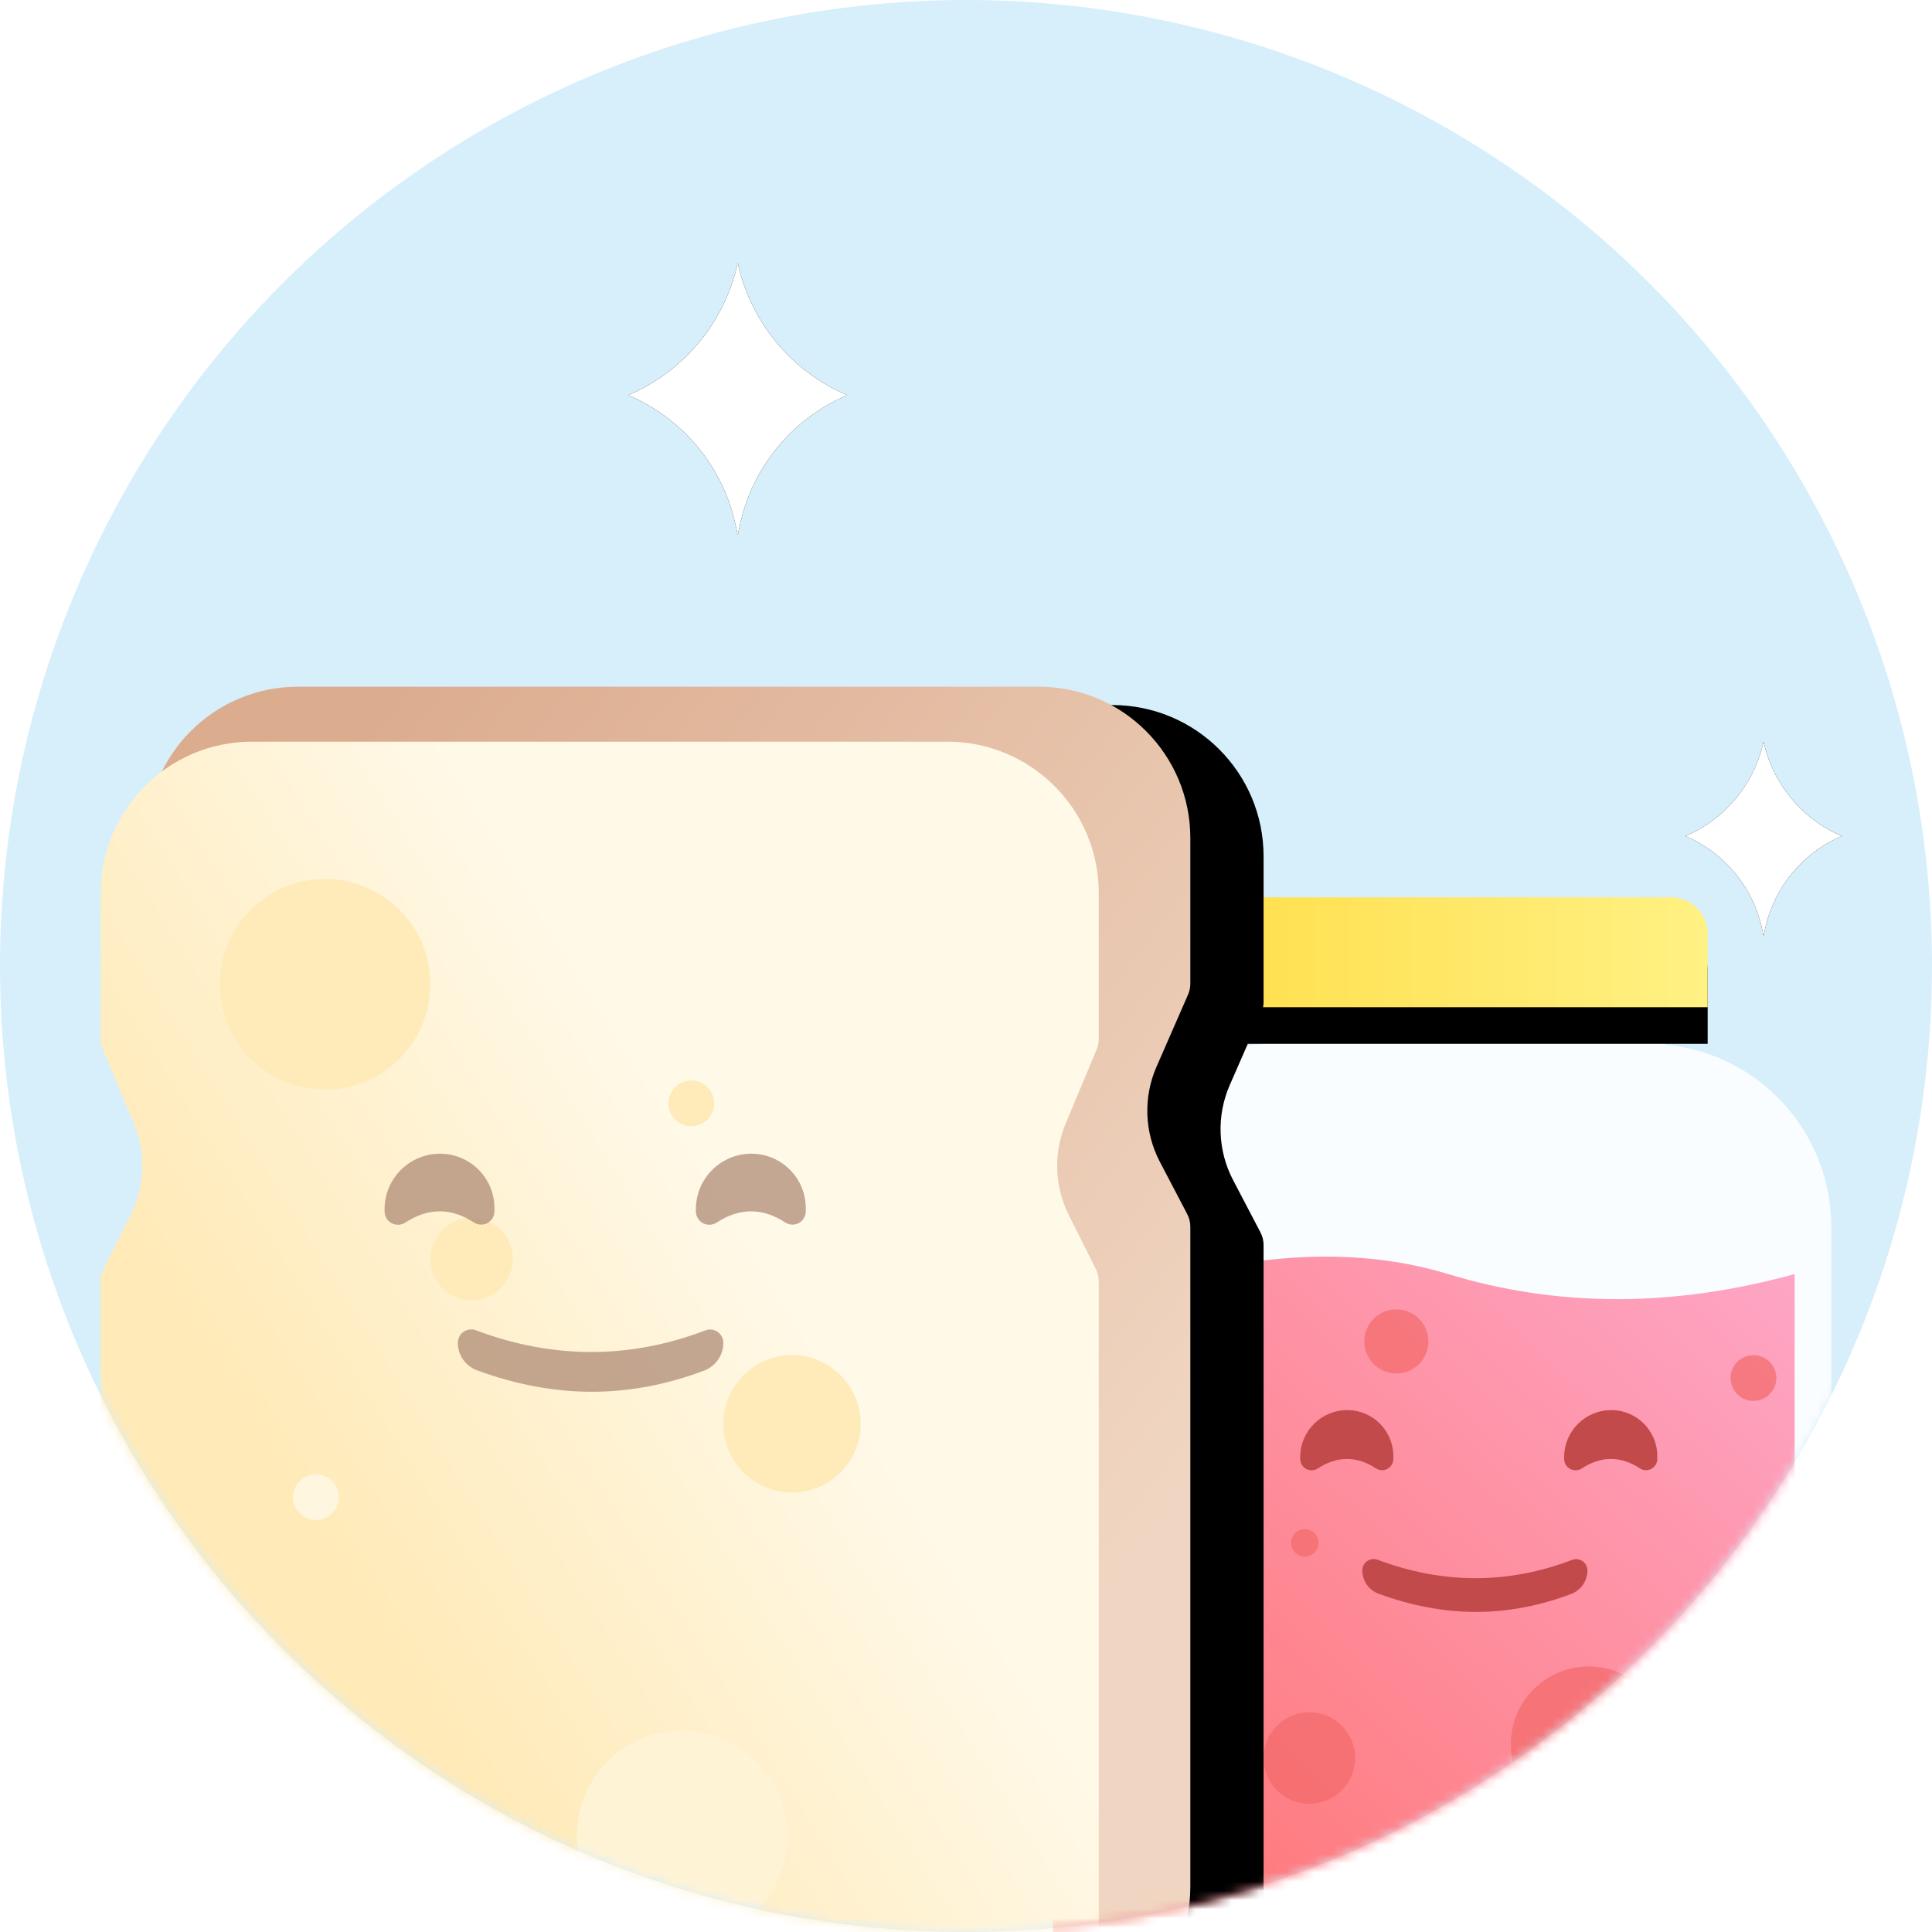<?xml version="1.0" encoding="UTF-8"?>
<svg width="211px" height="211px" viewBox="0 0 211 211" version="1.1" xmlns="http://www.w3.org/2000/svg" xmlns:xlink="http://www.w3.org/1999/xlink">
    <title>Artwork</title>
    <defs>
        <circle id="path-1" cx="105.5" cy="105.5" r="105.5"></circle>
        <linearGradient x1="106.045%" y1="0%" x2="21.039%" y2="94.427%" id="linearGradient-3">
            <stop stop-color="#FF9CC3" offset="0%"></stop>
            <stop stop-color="#FF6363" offset="100%"></stop>
        </linearGradient>
        <linearGradient x1="100%" y1="100%" x2="0%" y2="100%" id="linearGradient-4">
            <stop stop-color="#FFF184" offset="0%"></stop>
            <stop stop-color="#FFDF4C" offset="100%"></stop>
        </linearGradient>
        <path d="M21.5,0 L67.5,0 C69.709,-4.05812251e-16 71.5,1.791 71.5,4 L71.5,12 L71.5,12 L17.5,12 L17.5,4 C17.5,1.791 19.291,4.05812251e-16 21.5,0 Z" id="path-5"></path>
        <filter x="-3.7%" y="-16.7%" width="107.4%" height="166.7%" filterUnits="objectBoundingBox" id="filter-6">
            <feOffset dx="0" dy="4" in="SourceAlpha" result="shadowOffsetOuter1"></feOffset>
            <feColorMatrix values="0 0 0 0 0   0 0 0 0 0   0 0 0 0 0  0 0 0 0.062 0" type="matrix" in="shadowOffsetOuter1"></feColorMatrix>
        </filter>
        <linearGradient x1="84.991%" y1="73.79%" x2="18.121%" y2="6.003%" id="linearGradient-7">
            <stop stop-color="#F0D6C2" offset="0%"></stop>
            <stop stop-color="#DCAC8F" offset="100%"></stop>
        </linearGradient>
        <path d="M21.527,0 L102.473,0 C111.601,-7.78065464e-15 119,7.399 119,16.527 L119,32.427 C119,32.84 118.915,33.249 118.749,33.628 L115.305,41.507 C113.848,44.841 113.982,48.656 115.669,51.879 L118.658,57.589 C118.883,58.018 119,58.496 119,58.98 L119,131 C119,140.389 111.389,148 102,148 L22,148 C12.611,148 5,140.389 5,131 L5,58.98 C5,58.496 5.117,58.018 5.342,57.589 L8.331,51.879 C10.018,48.656 10.152,44.841 8.695,41.507 L5.251,33.628 C5.085,33.249 5,32.84 5,32.427 L5,16.527 C5,7.399 12.399,1.67670657e-15 21.527,0 Z" id="path-8"></path>
        <filter x="-3.5%" y="-2.7%" width="114.0%" height="106.8%" filterUnits="objectBoundingBox" id="filter-9">
            <feOffset dx="8" dy="2" in="SourceAlpha" result="shadowOffsetOuter1"></feOffset>
            <feColorMatrix values="0 0 0 0 0   0 0 0 0 0   0 0 0 0 0  0 0 0 0.216 0" type="matrix" in="shadowOffsetOuter1"></feColorMatrix>
        </filter>
        <linearGradient x1="59.373%" y1="28.636%" x2="22.879%" y2="59.967%" id="linearGradient-10">
            <stop stop-color="#FFF9E8" offset="0%"></stop>
            <stop stop-color="#FFEAB8" offset="100%"></stop>
        </linearGradient>
        <path d="M186.357,97.44 L186.357,97.44 L186.357,97.44 C188.1,93.12 187.674,88.227 185.21,84.273 L185.107,84.107 L185.107,84.107 L185.273,84.21 C189.227,86.674 194.12,87.1 198.44,85.357 L198.44,85.357 L198.44,85.357 C196.701,89.667 197.166,94.554 199.688,98.459 L200.107,99.107 L200.107,99.107 L199.459,98.688 C195.554,96.166 190.667,95.701 186.357,97.44 Z" id="path-11"></path>
        <filter x="-150.0%" y="-150.0%" width="400.0%" height="400.0%" filterUnits="objectBoundingBox" id="filter-12">
            <feOffset dx="0" dy="0" in="SourceAlpha" result="shadowOffsetOuter1"></feOffset>
            <feGaussianBlur stdDeviation="7.5" in="shadowOffsetOuter1" result="shadowBlurOuter1"></feGaussianBlur>
            <feColorMatrix values="0 0 0 0 1   0 0 0 0 1   0 0 0 0 1  0 0 0 0.5 0" type="matrix" in="shadowBlurOuter1"></feColorMatrix>
        </filter>
        <path d="M71.821,51.738 L71.821,51.738 L71.821,51.738 C74.262,45.69 73.665,38.839 70.216,33.304 L70.071,33.071 L70.071,33.071 L70.304,33.216 C75.839,36.665 82.69,37.262 88.738,34.821 L88.738,34.821 L88.738,34.821 C86.303,40.856 86.955,47.698 90.485,53.164 L91.071,54.071 L91.071,54.071 L90.164,53.485 C84.698,49.955 77.856,49.303 71.821,51.738 Z" id="path-13"></path>
        <filter x="-107.1%" y="-107.1%" width="314.3%" height="314.3%" filterUnits="objectBoundingBox" id="filter-14">
            <feOffset dx="0" dy="0" in="SourceAlpha" result="shadowOffsetOuter1"></feOffset>
            <feGaussianBlur stdDeviation="7.5" in="shadowOffsetOuter1" result="shadowBlurOuter1"></feGaussianBlur>
            <feColorMatrix values="0 0 0 0 1   0 0 0 0 1   0 0 0 0 1  0 0 0 0.5 0" type="matrix" in="shadowBlurOuter1"></feColorMatrix>
        </filter>
    </defs>
    <g id="Empty-States" stroke="none" stroke-width="1" fill="none" fill-rule="evenodd">
        <g id="3.4_No-Friends" transform="translate(-82, -164)">
            <g id="Artwork" transform="translate(82, 164)">
                <mask id="mask-2" fill="white">
                    <use xlink:href="#path-1"></use>
                </mask>
                <use id="base" fill="#D6EFFB" xlink:href="#path-1"></use>
                <g id="jam" mask="url(#mask-2)">
                    <g transform="translate(115, 98)">
                        <path d="M61,9 C64.314,9 67,11.686 67,15 C67,15.372 66.966,15.736 66.901,16.089 C77.055,17.047 85,25.595 85,36 L85,101 C85,112.046 76.046,121 65,121 L24,121 C12.954,121 4,112.046 4,101 L4,36 C4,25.26 12.465,16.497 23.088,16.02 C23.03,15.69 23,15.348 23,15 C23,11.686 25.686,9 29,9 L61,9 Z" id="Combined-Shape" fill="#FFFFFF" fill-rule="evenodd" opacity="0.882"></path>
                        <path d="M0,46 C16.774,39.105 31.156,37.486 43.147,41.141 C55.138,44.797 67.755,44.797 81,41.141 L81,121 L0,121 L0,46 Z" id="Rectangle-4-Copy" fill="url(#linearGradient-3)" fill-rule="evenodd" opacity="0.874"></path>
                        <g id="Group-5" opacity="0.7" stroke-width="1" fill="none" fill-rule="evenodd" transform="translate(23, 45)">
                            <circle id="Oval-2" fill="#F26A6A" cx="53.5" cy="7.5" r="2.5"></circle>
                            <circle id="Oval-2-Copy" fill="#F26A6A" cx="5" cy="49" r="5"></circle>
                            <circle id="Oval-2-Copy-4" fill="#F26A6A" cx="35.5" cy="47.5" r="8.5"></circle>
                            <circle id="Oval-2-Copy-2" fill="#F26A6A" cx="4.5" cy="25.5" r="1.5"></circle>
                            <circle id="Oval-2-Copy-3" fill="#F26A6A" cx="14.5" cy="3.5" r="3.5"></circle>
                        </g>
                        <g id="Group-2" stroke-width="1" fill="none" fill-rule="evenodd" transform="translate(27, 56)">
                            <path d="M8.561,18.256 C12.171,16.932 15.719,16.269 19.204,16.269 C22.666,16.269 26.129,16.923 29.592,18.231 C30.662,18.635 31.37,19.659 31.37,20.802 C31.37,21.483 30.818,22.034 30.137,22.034 C29.987,22.034 29.838,22.007 29.697,21.953 C26.211,20.621 22.693,19.954 19.142,19.954 C15.581,19.954 12.021,20.624 8.461,21.964 C7.819,22.205 7.103,21.881 6.862,21.239 C6.81,21.099 6.783,20.951 6.783,20.802 C6.783,19.665 7.493,18.648 8.561,18.256 Z" id="Rectangle-3" fill="#C34A4A" transform="translate(19.076, 19.156) scale(1, -1) translate(-19.076, -19.156) "></path>
                            <path d="M5.14,0 C5.14,0 5.14,0 5.14,0 C5.14,0 5.14,0 5.14,0 C7.92,0 10.174,2.254 10.174,5.034 L10.174,5.337 C10.174,6.017 9.623,6.568 8.944,6.568 C8.704,6.568 8.469,6.497 8.268,6.366 C7.224,5.68 6.172,5.337 5.114,5.337 C4.05,5.337 2.985,5.684 1.92,6.378 C1.346,6.752 0.576,6.59 0.201,6.015 C0.07,5.814 2.51537864e-16,5.578 0,5.337 L0,5.14 C2.21589366e-05,2.301 2.301,0 5.14,0 Z" id="Rectangle-3-Copy" fill="#C34A4A"></path>
                            <path d="M33.966,0 C33.966,0 33.966,0 33.966,0 C33.966,0 33.966,0 33.966,0 C36.746,0 39,2.254 39,5.034 L39,5.337 C39,6.017 38.449,6.568 37.77,6.568 C37.53,6.568 37.295,6.497 37.094,6.366 C36.05,5.68 34.998,5.337 33.94,5.337 C32.876,5.337 31.811,5.684 30.747,6.378 C30.172,6.752 29.402,6.59 29.028,6.015 C28.896,5.814 28.826,5.578 28.826,5.337 L28.826,5.14 C28.826,2.301 31.127,0 33.966,0 Z" id="Rectangle-3-Copy-2" fill="#C34A4A"></path>
                        </g>
                        <g id="Rectangle-26" fill="none">
                            <use fill="black" fill-opacity="1" filter="url(#filter-6)" xlink:href="#path-5"></use>
                            <use fill="url(#linearGradient-4)" fill-rule="evenodd" xlink:href="#path-5"></use>
                        </g>
                    </g>
                </g>
                <g id="bread" mask="url(#mask-2)">
                    <g transform="translate(11, 75)">
                        <g id="Rectangle-3-Copy" fill="none">
                            <use fill="black" fill-opacity="1" filter="url(#filter-9)" xlink:href="#path-8"></use>
                            <use fill="url(#linearGradient-7)" fill-rule="evenodd" xlink:href="#path-8"></use>
                        </g>
                        <path d="M16.527,6 L92.473,6 C101.601,6 109,13.399 109,22.527 L109,38.452 C109,38.849 108.921,39.243 108.768,39.609 L105.385,47.703 C104.038,50.927 104.162,54.577 105.726,57.701 L108.683,63.608 C108.891,64.025 109,64.485 109,64.951 L109,137 C109,146.389 101.389,154 92,154 L17,154 C7.611,154 1.14980138e-15,146.389 0,137 L0,64.951 C-6.8653123e-15,64.485 0.109,64.025 0.317,63.608 L3.274,57.701 C4.838,54.577 4.962,50.927 3.615,47.703 L0.232,39.609 C0.079,39.243 5.37770969e-15,38.849 0,38.452 L0,22.527 C-1.11780438e-15,13.399 7.399,6 16.527,6 Z" id="Rectangle-3" fill="url(#linearGradient-10)" fill-rule="evenodd"></path>
                        <circle id="Oval" fill="#FFEBB9" fill-rule="evenodd" cx="40.5" cy="62.5" r="4.5"></circle>
                        <circle id="Oval-Copy-5" fill="#FFEBB9" fill-rule="evenodd" cx="75.5" cy="80.5" r="7.5"></circle>
                        <circle id="Oval-Copy-3" fill="#FFEBB9" fill-rule="evenodd" cx="64.5" cy="45.5" r="2.5"></circle>
                        <circle id="Oval-Copy-6" fill="#FFF6E0" fill-rule="evenodd" cx="23.5" cy="88.5" r="2.5"></circle>
                        <circle id="Oval-Copy-2" fill="#FFEBB9" fill-rule="evenodd" cx="24.5" cy="32.5" r="11.5"></circle>
                        <circle id="Oval-Copy-4" fill="#FFF3D6" fill-rule="evenodd" cx="63.5" cy="125.5" r="11.5"></circle>
                        <g id="Group-2" stroke-width="1" fill="none" fill-rule="evenodd" transform="translate(31, 51)" opacity="0.758">
                            <path d="M10.097,21.533 C14.356,19.971 18.54,19.19 22.65,19.19 C26.735,19.19 30.819,19.961 34.904,21.503 C36.165,21.98 37,23.187 37,24.536 C37,25.339 36.349,25.989 35.547,25.989 C35.369,25.989 35.193,25.957 35.028,25.894 C30.916,24.322 26.766,23.536 22.577,23.536 C18.378,23.536 14.179,24.326 9.979,25.906 C9.223,26.191 8.378,25.808 8.094,25.051 C8.032,24.887 8,24.712 8,24.536 C8,23.194 8.837,21.995 10.097,21.533 Z" id="Rectangle-3" fill="#B08D78" transform="translate(22.5, 22.595) scale(1, -1) translate(-22.5, -22.595) "></path>
                            <path d="M6.062,0 C6.062,0 6.062,0 6.062,0 C6.062,0 6.062,0 6.062,0 C9.342,0 12,2.659 12,5.938 L12,6.295 C12,7.097 11.35,7.746 10.549,7.746 C10.266,7.746 9.989,7.664 9.752,7.508 C8.52,6.7 7.28,6.295 6.032,6.295 C4.776,6.295 3.521,6.704 2.265,7.523 C1.587,7.964 0.679,7.773 0.238,7.095 C0.083,6.857 3.47869205e-17,6.579 0,6.295 L0,6.062 C2.61361816e-05,2.714 2.714,0 6.062,0 Z" id="Rectangle-3-Copy" fill="#B08D78"></path>
                            <path d="M40.062,0 C40.062,0 40.062,0 40.062,0 C40.062,0 40.062,0 40.062,0 C43.342,0 46,2.659 46,5.938 L46,6.295 C46,7.097 45.35,7.746 44.549,7.746 C44.266,7.746 43.989,7.664 43.752,7.508 C42.52,6.7 41.28,6.295 40.032,6.295 C38.776,6.295 37.521,6.704 36.265,7.523 C35.587,7.964 34.679,7.773 34.238,7.095 C34.083,6.857 34,6.579 34,6.295 L34,6.062 C34,2.714 36.714,0 40.062,0 Z" id="Rectangle-3-Copy-2" fill="#B08D78"></path>
                        </g>
                    </g>
                </g>
                <g id="Star" mask="url(#mask-2)" transform="translate(192.607, 91.607) rotate(45) translate(-192.607, -91.607) ">
                    <use fill="black" fill-opacity="1" filter="url(#filter-12)" xlink:href="#path-11"></use>
                    <use fill="#FFFFFF" fill-rule="evenodd" xlink:href="#path-11"></use>
                </g>
                <g id="Star" mask="url(#mask-2)" transform="translate(80.571, 43.571) rotate(45) translate(-80.571, -43.571) ">
                    <use fill="black" fill-opacity="1" filter="url(#filter-14)" xlink:href="#path-13"></use>
                    <use fill="#FFFFFF" fill-rule="evenodd" xlink:href="#path-13"></use>
                </g>
            </g>
        </g>
    </g>
</svg>